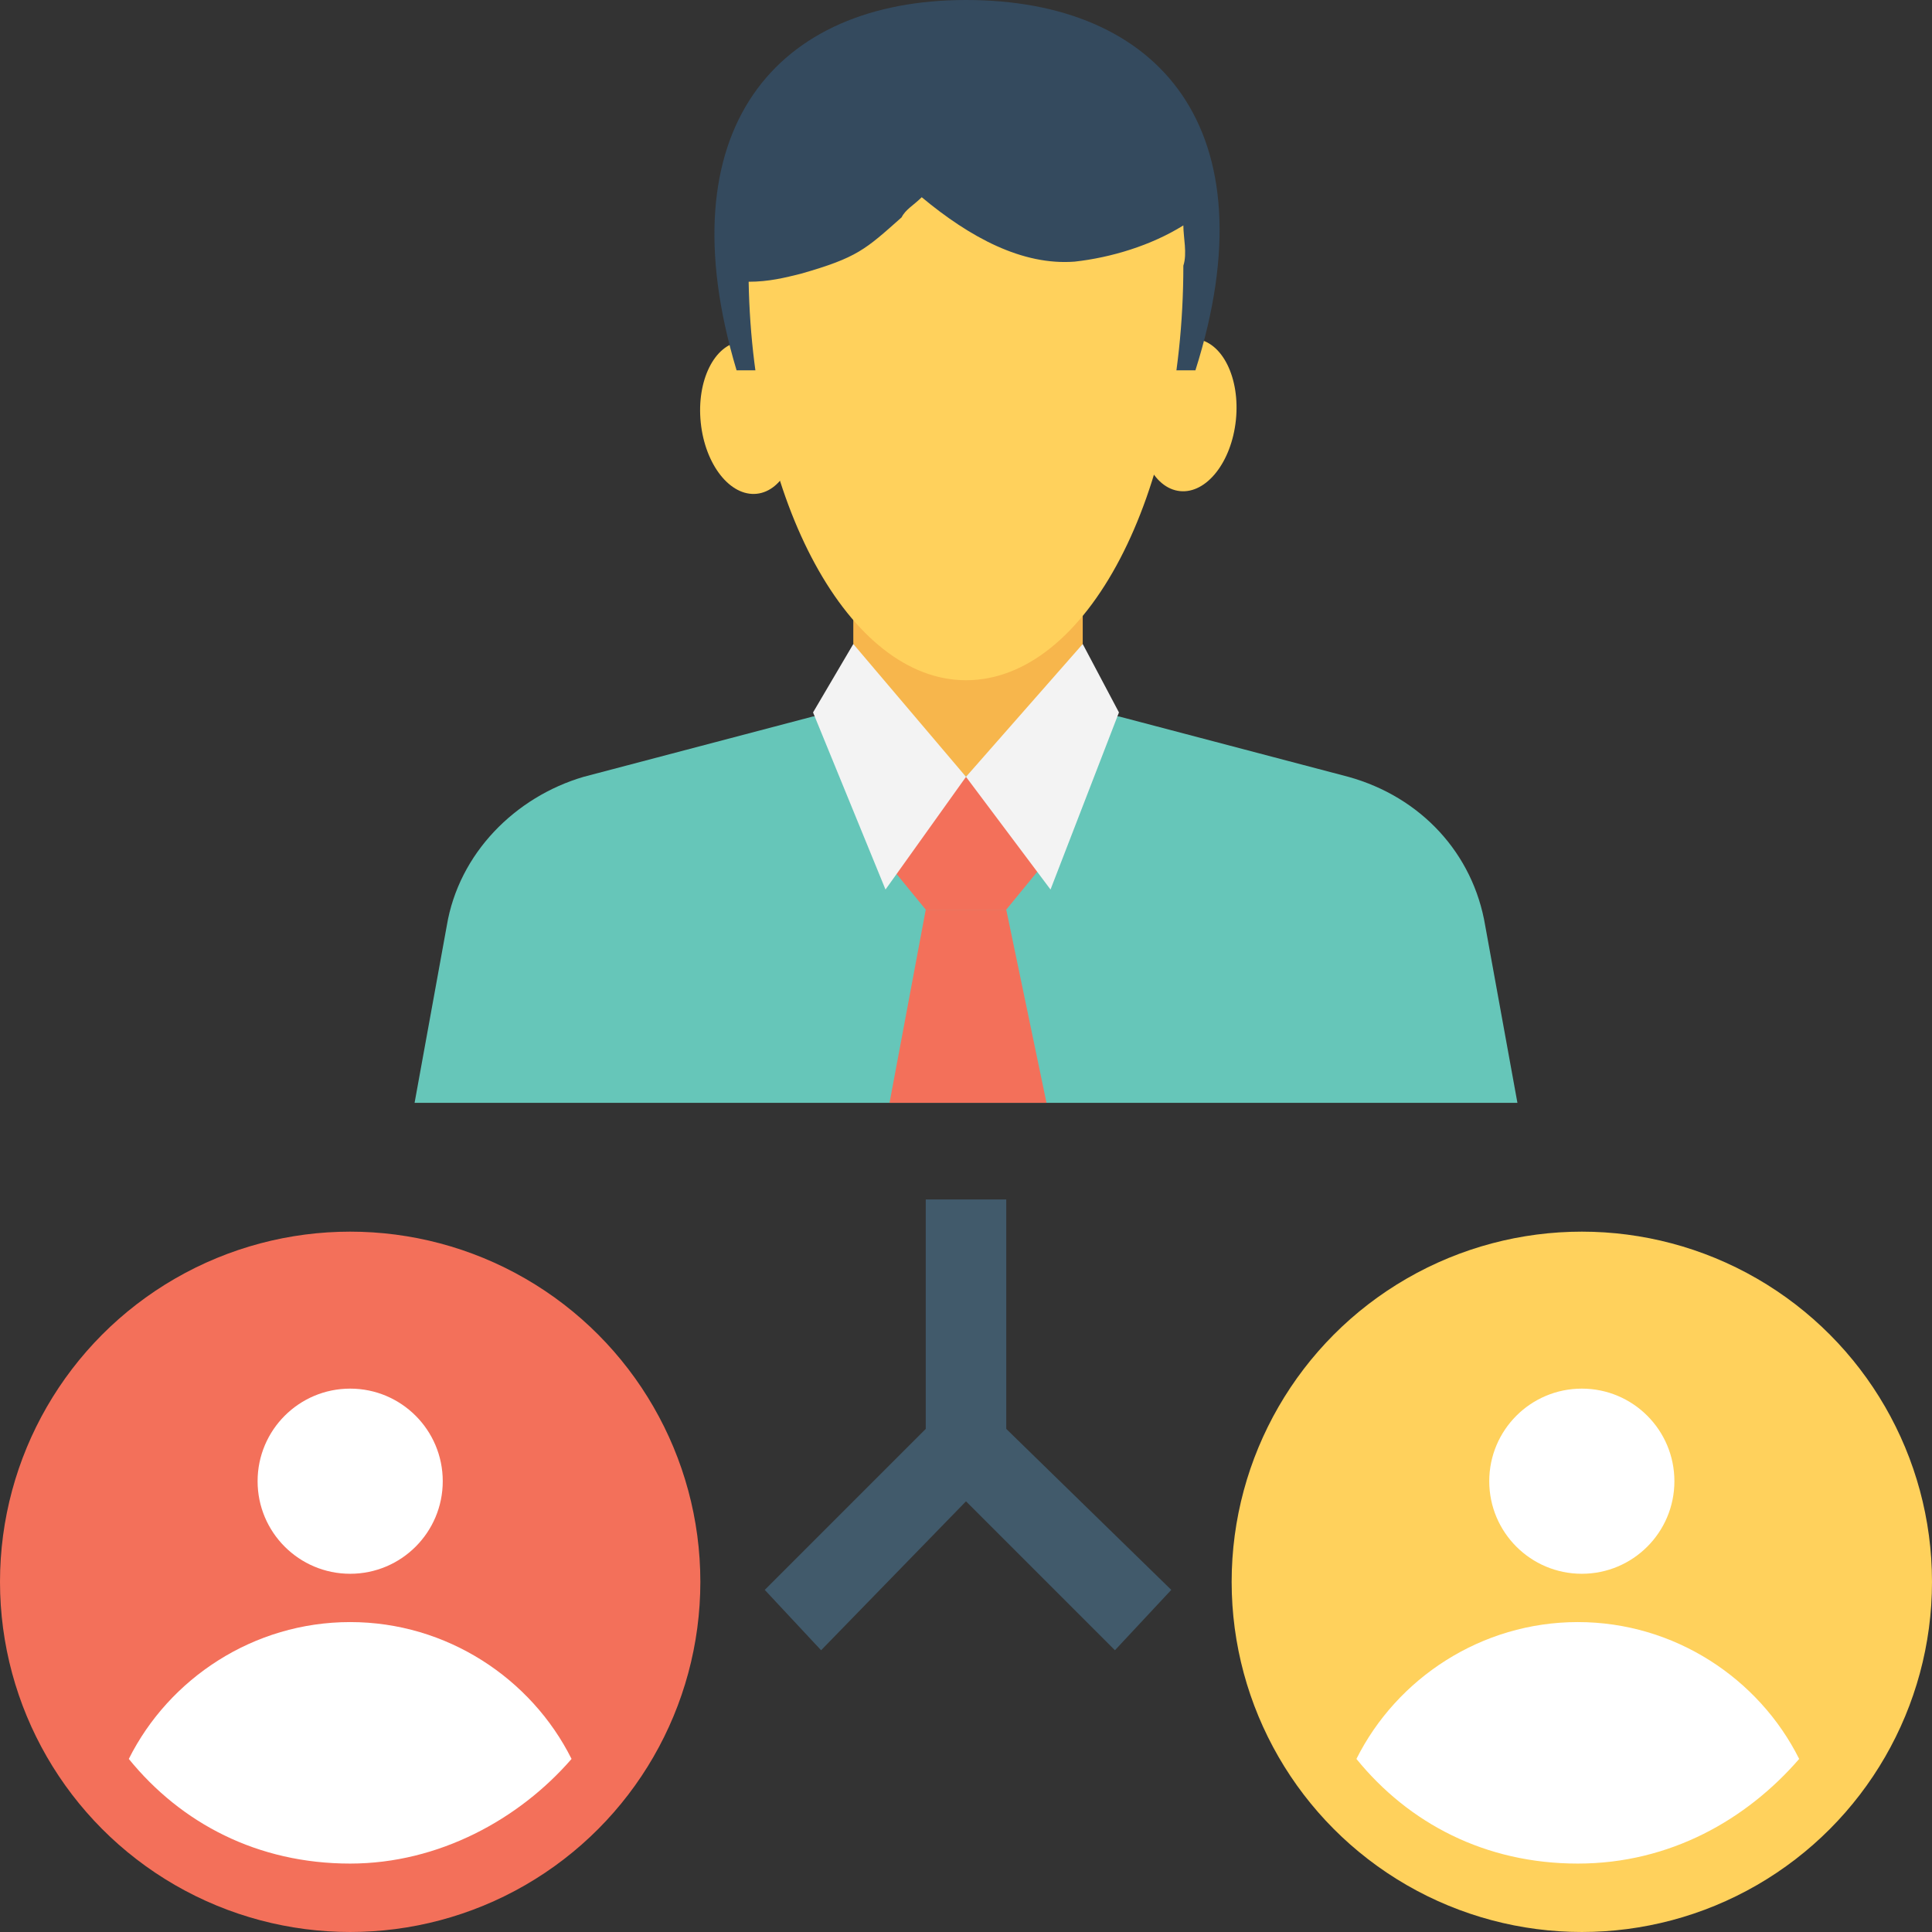 <?xml version="1.0" encoding="utf-8"?>
<!-- Generator: Adobe Illustrator 18.0.0, SVG Export Plug-In . SVG Version: 6.00 Build 0)  -->
<!DOCTYPE svg PUBLIC "-//W3C//DTD SVG 1.1//EN" "http://www.w3.org/Graphics/SVG/1.1/DTD/svg11.dtd">
<svg version="1.1" id="Layer_1" xmlns="http://www.w3.org/2000/svg" xmlns:xlink="http://www.w3.org/1999/xlink" x="0px" y="0px"
	 viewBox="0 0 48 48" enable-background="new 0 0 48 48" xml:space="preserve">
<rect x="0" y="0" width="48" height="48" fill="#333333" stroke="none"/>
<g>
	<g>
		<g>
			<g>
				<g>
					<g>
						
							<ellipse transform="matrix(0.995 0.103 -0.103 0.995 1.22 -2.976)" fill="#FFD15C" cx="29.5" cy="10.3" rx="1.2" ry="1.9"/>
					</g>
				</g>
				<g>
					<g>
						
							<ellipse transform="matrix(-0.995 0.103 -0.103 -0.995 38.172 18.71)" fill="#FFD15C" cx="18.6" cy="10.3" rx="1.2" ry="1.9"/>
					</g>
				</g>
				<g>
					<g>
						<path fill="#344A5E" d="M29.7,9.2H18.3C16.5,3.2,19.3,0,24,0C28.8,0,31.6,3.2,29.7,9.2z"/>
					</g>
				</g>
				<g>
					<g>
						<path fill="#66C6B9" d="M37.7,27.4L36.9,23c-0.3-1.8-1.6-3.2-3.4-3.7l-5.7-1.5h-7.6l-5.7,1.5c-1.7,0.5-3.1,1.9-3.4,3.7
							l-0.8,4.4H37.7z"/>
					</g>
				</g>
				<g>
					<g>
						<g>
							<polygon fill="#F3705A" points="25,22.6 25.9,21.5 24,19.3 22.1,21.5 23,22.6 							"/>
						</g>
					</g>
					<g>
						<g>
							<polygon fill="#F3705A" points="26,27.4 25,22.6 23,22.6 22.1,27.4 							"/>
						</g>
					</g>
				</g>
				<g>
					<g>
						<g>
							<path fill="#F7B64C" d="M26.9,14.7l0,1.3c-0.9,2-1.8,2.2-2.9,3.3c-1.1-1.2-2-1.3-2.8-3.3l0-1.3c0.8-2.2,1.9-3.6,2.9-4.7
								C25,11.1,26.1,12.5,26.9,14.7z"/>
						</g>
					</g>
				</g>
				<g>
					<g>
						<g>
							<polygon fill="#F3F3F3" points="26.9,16 24,19.3 26.1,22.1 27.8,17.7 							"/>
						</g>
					</g>
					<g>
						<g>
							<polygon fill="#F3F3F3" points="21.2,16 24,19.3 22,22.1 20.2,17.7 							"/>
						</g>
					</g>
				</g>
			</g>
			<g>
				<g>
					<path fill="#FFD15C" d="M29.4,5.6c-0.8,0.5-1.8,0.8-2.7,0.9c-1.3,0.1-2.6-0.6-3.8-1.6c-0.2,0.2-0.4,0.3-0.5,0.5
						c-0.9,0.8-1.1,1-2.5,1.4C19.5,6.9,19.1,7,18.6,7c0.1,5.5,2.5,9.9,5.4,9.9c3,0,5.4-4.6,5.4-10.3C29.5,6.3,29.4,5.9,29.4,5.6z"/>
				</g>
			</g>
		</g>
		<g>
			<g>
				<g>
					<circle fill="#F3705A" cx="8.7" cy="39.3" r="8.7"/>
				</g>
			</g>
			<g>
				<g>
					<path fill="#FFFFFF" d="M14.2,43.7c-1-2-3.1-3.4-5.5-3.4c-2.4,0-4.5,1.4-5.5,3.4c1.3,1.6,3.2,2.6,5.5,2.6
						C10.9,46.3,12.9,45.2,14.2,43.7z"/>
				</g>
				<g>
					<g>
						<circle fill="#FFFFFF" cx="8.7" cy="36.8" r="2.3"/>
					</g>
				</g>
			</g>
		</g>
		<g>
			<g>
				<g>
					<circle fill="#FFD15C" cx="39.3" cy="39.3" r="8.7"/>
				</g>
			</g>
			<g>
				<g>
					<path fill="#FFFFFF" d="M44.7,43.7c-1-2-3.1-3.4-5.5-3.4c-2.4,0-4.5,1.4-5.5,3.4c1.3,1.6,3.2,2.6,5.5,2.6
						C41.5,46.3,43.4,45.2,44.7,43.7z"/>
				</g>
				<g>
					<g>
						<circle fill="#FFFFFF" cx="39.3" cy="36.8" r="2.3"/>
					</g>
				</g>
			</g>
		</g>
		<g>
			<g>
				<g>
					<polygon fill="#415A6B" points="29.1,39.5 27.7,41 24,37.3 20.4,41 19,39.5 23,35.5 23,29.8 25,29.8 25,35.5 					"/>
				</g>
			</g>
		</g>
	</g>
</g>
</svg>
